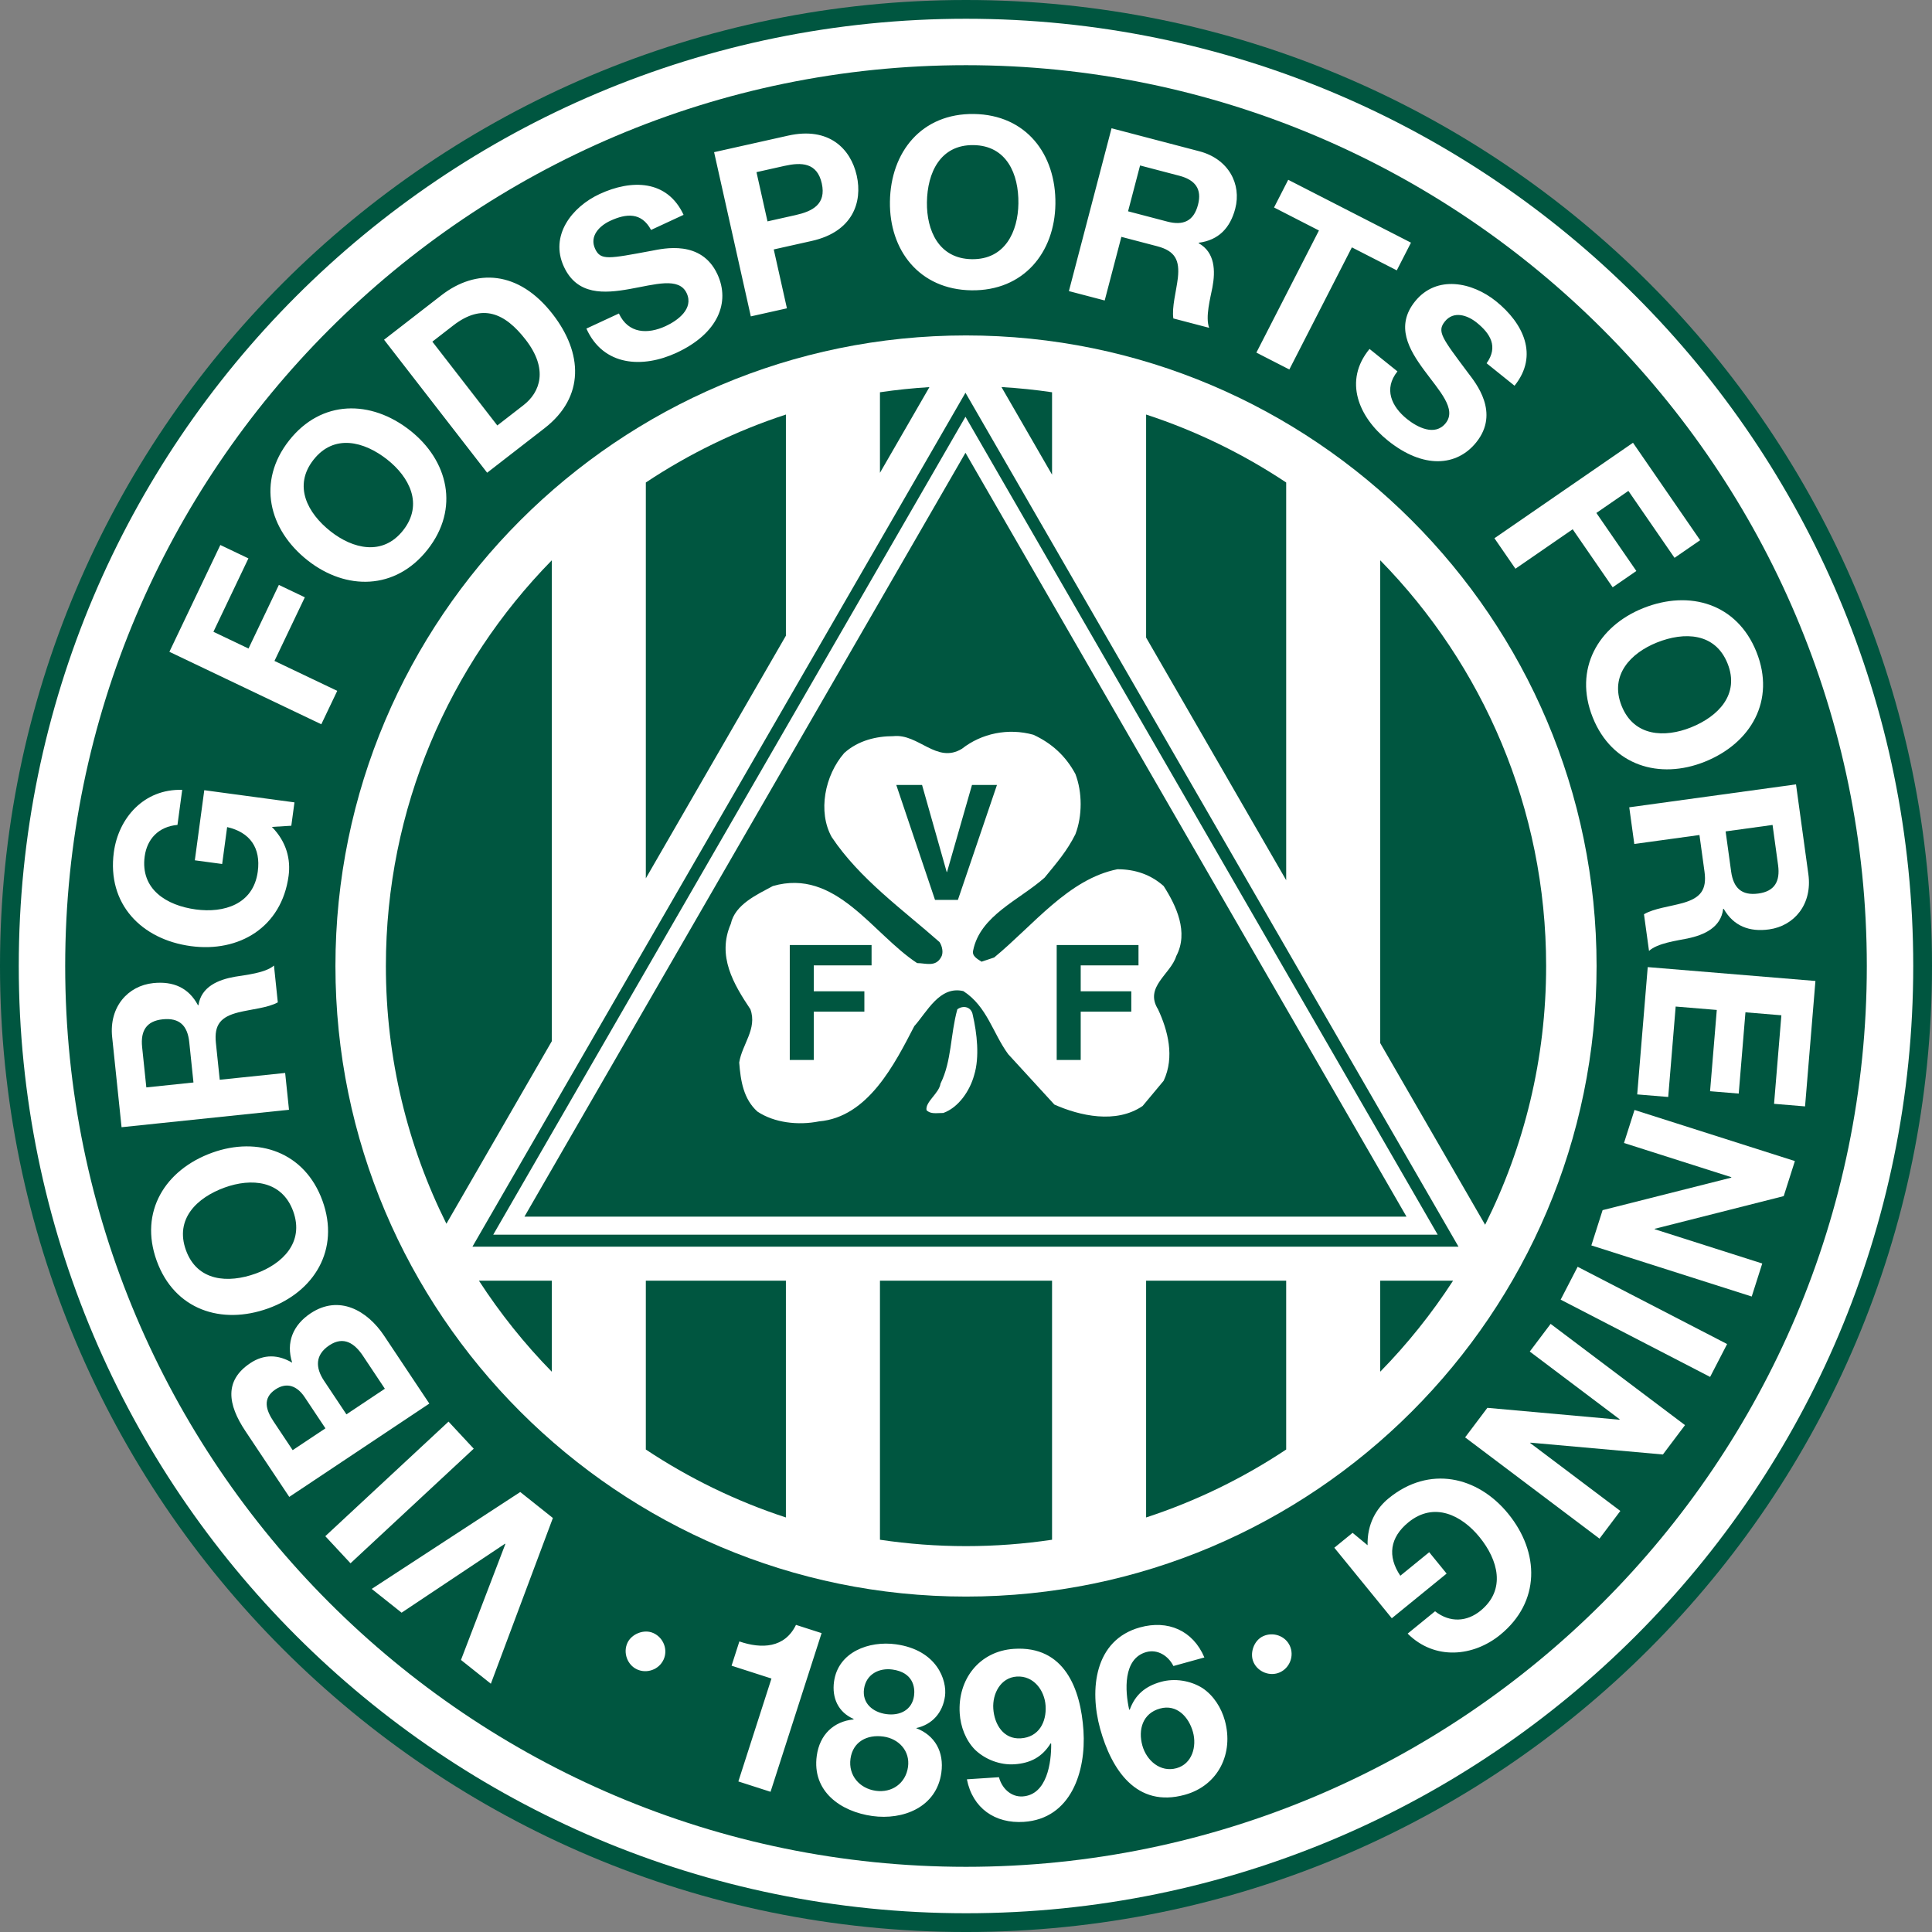 <svg xmlns="http://www.w3.org/2000/svg" id="Calque_2" data-name="Calque 2" viewBox="0 0 11898.43 11898.48"><rect x="0" y="0" width="11898.43" height="11898.48" fill="#808080" stroke="none"/><defs><style>.cls-1,.cls-2{fill:#fff;fill-rule:evenodd}.cls-2{fill:#005640}</style></defs><g id="Ebene_1" data-name="Ebene 1"><path d="M11898.43 5949.23c0 3285.69-2663.56 5949.25-5949.18 5949.25S0 9234.92 0 5949.23 2663.56 0 5949.25 0s5949.18 2663.56 5949.18 5949.23" class="cls-2"/><path d="M11782.89 5949.23c0 3221.88-2611.83 5833.72-5833.65 5833.72S115.56 9171.11 115.56 5949.23s2611.81-5833.7 5833.69-5833.7 5833.65 2611.79 5833.65 5833.69Z" class="cls-1"/><path d="M401.48 5949.23c0 3059.09 2488.75 5547.77 5547.77 5547.77s5547.73-2488.68 5547.73-5547.77S9008.29 401.45 5949.25 401.45 401.48 2890.18 401.48 5949.23" class="cls-2"/><path d="M2065.8 5949.23c0 2141.36 1742.09 3883.45 3883.45 3883.45S9832.7 8090.59 9832.7 5949.23 8090.54 2065.8 5949.25 2065.8c-2141.36 0-3883.45 1742.09-3883.45 3883.43M3922.75 10280.93c-59.23-27.52-86.7-102.67-58.58-163.21 25.67-55.41 102.71-86.72 160.62-59.87 61.91 28.74 89.98 102.6 61.84 163.21-28.72 61.84-103.34 88.02-163.88 59.87M3203.99 9188.74l201.05 160.02-382.06 1020.72-184.01-146.53 273.33-713.89-2.3-1.83-636.73 424.64-184.02-146.45zM2158.63 9627.64l-155.23-166.86 758.91-705.71 155.18 166.87zM1781.5 9218.85l-270.48-405.87c-109.4-164.3-130.32-310.89 30.32-417.89 84.61-56.36 171.91-53.55 258.1-2.85-39.81-125.16 5.69-232.23 113.24-303.9 175.13-116.62 349.03-18.03 452.86 137.84l278.51 417.96zm588.73-666.19-135.16-202.95c-49.94-74.85-117.5-124-206.91-64.41-88.22 58.72-86.26 137.64-32.31 218.52l137.61 206.61 236.76-157.77Zm-365.99 243.91-127.94-192.09c-44.32-66.38-107.5-95.82-179.94-47.54-82.18 54.71-57.19 128.82-12.13 196.49l118.24 177.51zM964.91 7764.31c-109.1-301.66 52.05-560.48 341.42-665.15 281.24-101.65 570.68-5.55 679.74 296.1 109.05 301.73-52.07 560.61-333.29 662.24-289.39 104.68-578.83 8.61-687.86-293.19Zm840.98-303.97c-69.57-192.42-259.58-205.59-422.01-146.87-170.66 61.7-308.35 193.25-238.78 385.81 69.57 192.42 259.56 205.66 430.24 143.95 162.4-58.79 300.08-190.27 230.54-382.89ZM748.63 6942.05 690.65 6386c-19.26-184.83 97.09-315.22 253.08-331.49 121.34-12.61 217.46 26.99 275.48 136.29l2.92-.28c17.33-114.26 122.32-157.31 225.56-175.34 64.53-11.11 185.98-22.29 239.59-68.76l23.61 226.74c-62.12 34.18-162.08 41.71-243.22 61.84-106.62 27.12-149.97 73.97-138.08 188.09l23.65 226.74 402.93-41.96 23.63 226.74-1031.18 107.43Zm442.86-275.43-25.94-248.36c-10.48-101.09-59.53-151.48-163.51-140.69-99.68 10.44-137.24 69.85-126.76 170.94l25.87 248.43zM1674.44 5092.67c91.51 92.97 116.34 201.79 102.97 301.08-42.89 318-305.57 473.04-601.97 433.07-305.08-41.15-517.24-260.21-474.4-578.23 28.37-210.1 184.64-391.2 421.06-384.21l-29.11 215.82c-117.18 10.58-187.58 87.53-201.95 193.99-27.4 202.9 135.07 302.47 314.87 326.75 171.24 23.1 354.17-29.9 381.57-232.8 19.79-146.76-47.91-242.34-188.62-274.51l-30.64 227.34-168.33-22.68 58.18-431.7 555.45 74.92-19.42 143.89-119.65 7.29ZM1043.21 4014.19l313.76-657.82 172.96 82.53-215.61 452.09 216.18 103.09 186.91-391.78 159.88 76.28-186.95 391.83 386.55 184.34-98.11 205.75zM1780.48 2712.74c198.46-252.04 503.38-252.11 745.09-61.68 234.93 185.01 306.31 481.42 107.85 733.48-198.46 251.99-503.4 252.04-738.29 67.02-241.76-190.38-313.16-486.81-114.65-738.82m702.42 553.23c126.62-160.76 37.4-328.99-98.29-435.87-142.57-112.25-327.02-159.58-453.62 1.23-126.67 160.8-37.4 328.99 105.12 441.24 135.69 106.88 320.2 154.18 446.79-6.6" class="cls-1"/><path d="m2365.28 2092.23 353.29-273.84c212.23-164.48 474.84-154.99 685.54 116.85 184.02 237.46 199.38 508.36-50.71 702.14l-353.29 273.86-634.84-819.02Zm697.53 528.03 160.6-124.49c104.43-80.89 154.42-222.51 13.93-403.7-128.01-165.2-267.17-226.3-446.12-87.53l-128.49 99.57 400.09 516.15ZM3811.59 1930.75c58.07 125.14 178.16 128.63 288.84 77.25 72.37-33.67 173.23-106.07 128.59-202.25-47.05-101.39-195.96-53.09-351.37-25.76-156.75 27.96-322.72 39.39-404.65-137.1-89.29-192.26 49.6-368.89 219.54-447.81 196.24-91.09 416.43-89.22 517.36 128.08l-200.22 92.92c-59.2-110.19-152.96-101.83-251.71-56.01-65.87 30.57-129.4 93.71-92.71 172.72 33.67 72.44 82.72 60.89 346.56 11.97 76.44-14.65 307.4-69.02 406.45 144.35 80.1 172.56 4.37 364.61-251.16 483.24-208.13 96.58-450.73 84.36-555.73-148.65l200.22-92.95ZM4397.85 937.17l456.12-101.97c252.11-56.31 385.58 81.88 422.35 246.2 36.75 164.25-25.23 346.19-277.31 402.52l-233.75 52.28 81.1 362.6-222.37 49.69zm328.82 426.21 172.77-38.67c103.43-23.1 190.4-66.35 161.57-195.22-28.79-128.93-125.95-130.97-229.36-107.92l-172.79 38.67zM5997.9 702.05c320.84 4.47 506.23 246.64 501.9 554.41-4.21 299.09-196.24 535.97-517.1 531.45-320.84-4.47-506.2-246.6-501.99-545.69 4.26-307.79 196.35-544.69 517.2-540.18Zm-12.5 894.23c204.66 2.89 284.14-170.25 286.5-343.02 2.57-181.47-72-356.76-276.68-359.56-204.71-2.89-284.07 170.25-286.64 351.69-2.36 172.77 72.12 348.04 276.82 350.88ZM6845.59 789.99l540.66 141.62c179.76 47.05 260.79 201.86 221.12 353.52-30.92 117.99-101.83 193.92-224.63 209.82l-.67 2.78c100.77 56.45 104.08 169.85 84.61 272.82-12.34 64.32-44.62 181.91-20 248.36l-220.49-57.77c-10.16-70.15 18.03-166.36 27.8-249.31 12.06-109.38-16.48-166.38-127.41-195.4l-220.49-57.77-102.67 391.85-220.49-57.77zm101.72 511.34 241.53 63.32c98.25 25.67 162.72-2.43 189.18-103.57 25.37-96.93-16.94-153.03-115.21-178.74l-241.58-63.3zM8122.83 1419.48l-276.52-141.68 87.34-170.53 756.02 387.2-87.39 170.59-276.59-141.64-385.19 752.09-202.95-103.94zM8606.33 2287.29c-86.51 107.48-36.41 216.7 58.65 293.16 62.19 50.08 171.75 108.43 238.2 25.87 70.1-87.14-39.11-199.25-132.43-326.47-94.45-128.15-178.18-271.94-56.22-423.53 132.89-165.18 352.71-118.73 498.64-1.32 168.56 135.58 264.44 333.83 114.26 520.51l-172.03-138.35c72.69-101.83 23.65-182.26-61.17-250.51-56.61-45.52-141.36-74.55-195.96-6.69-50.04 62.23-17.89 101.09 142.73 316.08 46.98 62.05 197.93 244.93 50.52 428.25-119.19 148.19-324.99 165.32-544.46-11.25-178.74-143.82-275.16-366.76-112.69-564.04l171.96 138.28ZM10057.01 2726.81l413.46 600.01-157.7 108.68-284.18-412.31-197.23 135.88 246.27 357.39-145.85 100.49-246.28-357.39-352.57 243.01-129.3-187.7zM10817.31 4015.09c119.19 297.91-33.1 562.1-318.88 676.45-277.66 111.09-570.17 24.86-689.36-273.05-119.19-297.86 33.1-562.1 310.75-673.19 285.71-114.35 578.27-28.1 697.49 269.79m-830.33 332.21c76 190.06 266.34 196.79 426.82 132.59 168.49-67.44 301.59-203.55 225.58-393.61-76.07-190.08-266.41-196.77-434.9-129.37-160.43 64.2-293.6 200.33-217.51 390.39ZM11060.92 4830.61l76.14 553.72c25.3 184.09-86.65 318.18-241.99 339.5-120.83 16.69-218.13-19.76-279.76-127.04l-2.92.35c-13.56 114.7-117.04 161.2-219.61 182.63-64.09 13.22-185.1 28.37-237.11 76.58l-31.06-225.79c60.96-36.27 160.62-47.03 240.97-69.85 105.7-30.62 147.4-78.85 131.8-192.46l-31.06-225.79-401.27 55.2-31.06-225.81 1026.92-141.22Zm-433.53 289.7 34.04 247.36c13.91 100.72 64.48 149.42 168.09 135.16 99.19-13.63 134.79-74.25 121.02-174.94l-34.04-247.38-289.11 39.81ZM11180.53 6041.41l-63.88 772.42-190.93-15.8 45.08-545.3-221.3-18.3-41.36 500.46-176.5-14.49 41.36-500.53-253.19-20.97-45.97 556.89-190.93-15.74 64.82-784.02zM11054 7150.53l-68.76 215.84-793.9 201.1-.88 2.78 662.58 211.14-64.82 203.34L9800.51 7670l69.29-217.19 792.1-200.14.88-2.8-661.25-210.66 64.83-203.34zM10636.6 8277.45l-104.63 202.47-920.5-475.93 104.63-202.4zM10377.32 8776.76l-136.22 180.85-815.55-72.91-1.69 2.39 555.18 418.21-128.36 170.45-827.62-623.52 137.1-181.93 813.44 73.11 1.71-2.31-554.04-417.47 128.43-170.39zM8422.45 9516.58c-3.26-130.25 53.02-226.74 130.67-289.92 248.7-202.67 546.24-136.22 735.21 95.61 194.32 238.54 199.34 543.44-49.37 746.11-164.3 133.84-402.08 159.07-569.76-7.59l168.76-137.57c92.76 72.35 196.7 64.41 279.97-3.38 158.65-129.3 108.29-312.93-6.3-453.62-109.17-133.91-278.81-220.35-437.47-91.07-114.79 93.5-130.72 209.52-50.11 329.2l177.86-144.9 107.27 131.67-337.6 275.09-354.01-434.36 112.55-91.74 92.3 76.49ZM7882.25 10299.3c-59.46 26.99-134.4-1.16-162.05-61.91-25.16-55.52 1.16-134.47 59.32-160.9 62.12-28.21 136.43-1.37 164.09 59.39 28.21 62.12-.53 135.83-61.35 163.42ZM4745.51 11034.98l-198.23-63.74 203.9-633.77-245.72-79.06 48.05-149.44c137.31 47.26 279.69 40.69 348.64-101.97l157.75 50.78zM5517.75 10126.6c252.73 35.06 315.73 221.44 302 320.24-13.91 100.21-77.51 174.25-178.16 195.89l.37-2.99-.21 1.44-.16 1.55c116.69 44.34 173.56 146.94 155.78 274.74-29.62 213.53-236.09 292.91-424.9 266.73-196.1-27.26-372.69-152.36-342.25-371.71 18.01-129.3 103.27-210.73 226.39-223.22l.42-2.99c-94.96-41.29-134.47-129.7-120.56-229.93 25.37-182.88 215.72-252.73 381.27-229.75Zm-123.72 902.22c98.8 13.7 183.95-45.5 198.09-147.19 13.49-97.3-55.92-173.58-151.75-186.86-100.21-13.98-187.95 31.66-202.46 136.22-14.53 104.52 57.35 184.13 156.13 197.83Zm64.08-472.27c84.29 11.66 158.98-25.37 171.08-112.48 7.24-52.35-5.16-144.28-133.01-162.05-82.79-11.46-162.47 29.23-174.97 119.33-12.27 88.62 54.11 143.68 136.9 155.2M6152.22 10945.13c17.64 67.95 74.11 122.99 145.85 118.38 150.67-9.91 177.31-209.98 175.69-324.5l-3.12-2.64c-51.8 84.15-124.21 122.66-223.69 129.17-87.81 5.69-179.74-29.42-242.48-89.98-58.21-59.32-88.62-142.59-93.92-223.08-13.65-209.24 120.39-383.98 334.08-397.87 310.06-20.34 411.17 244.98 428.05 503.87 16.34 250.21-76.14 542.7-367.36 561.75-177.03 11.53-315.45-83.73-350.61-262.13l197.51-12.96Zm287.15-440.38c-6.25-95.05-73.9-186.19-177.72-179.41-99.54 6.5-150.32 105.3-144.35 197.51 6.3 96.49 62.37 189.85 169.18 182.86 111.14-7.17 159.48-100 152.89-200.96M7226.58 10260.4c-31.13-62.86-97.64-105.17-166.87-85.98-145.51 40.41-130.72 241.58-105.84 353.41l3.59 2.04c33.56-92.97 96.56-145.44 192.7-172.1 84.68-23.54 181.84-7.87 255.62 38.65 69.08 46.17 115.88 121.51 137.43 199.2 56.08 202-39.53 400.39-245.79 457.6-299.44 83.06-452.46-155.94-521.89-405.94-67-241.58-36.01-546.84 245.05-624.82 171.01-47.4 325.94 17.64 396.73 185.17zm-191.21 489.75c25.5 91.81 110.26 167.21 210.61 139.4 96-26.71 125.65-133.77 100.95-222.81-25.83-93.22-99.82-173.09-202.95-144.49-107.32 29.69-135.67 130.46-108.61 227.9" class="cls-1"/><path d="M7921.11 2971.47c-264.97-176.06-554.64-317.67-862.66-418.49v1373.61l862.66 1494.21V2971.46ZM7058.42 9345.5c308.04-100.81 597.69-242.41 862.66-418.49V7887.22h-862.66v1458.27ZM9521.97 5949.23c0-971.67-390.07-1853.85-1021.69-2498.57v2973.36l645.97 1118.77c240.23-480.05 375.72-1021.2 375.72-1593.57ZM8500.28 8447.77c167.54-171.01 317.86-358.89 448.67-560.54h-448.67zM6479.17 2415.83c-102.46-15.32-206.47-25.74-311.56-32.15l311.56 539.65zM5419.32 2415.83v496.02l304.69-527.75c-102.74 6.46-204.43 16.76-304.69 31.73M5419.32 9482.67c172.93 25.76 349.87 39.32 529.93 39.32s356.95-13.56 529.93-39.32V7887.22H5419.33v1595.45ZM3977.39 8927.01c264.97 176.08 554.67 317.67 862.66 418.49V7887.23h-862.66v1039.79ZM4840.08 2552.98c-308 100.81-597.69 242.43-862.66 418.49v2437.81l862.66-1494.21zM3398.22 3450.66c-631.64 644.72-1021.73 1526.89-1021.73 2498.57 0 569.87 134.33 1108.92 372.76 1587.32l649-1124.05V3450.66h-.02ZM3398.22 8447.84v-560.61h-448.69c130.79 201.72 281.11 389.56 448.69 560.61M5945.94 2418.74c41.8 72.42 2994.47 5186.57 3036.31 5258.96H2909.62c41.82-72.39 2994.49-5186.54 3036.31-5258.96Z" class="cls-2"/><path d="M3037.7 7603.81h5816.45L5945.94 2566.63z" class="cls-1"/><path d="m5945.94 2788.49 1358.01 2352.16 1358.13 2352.23H3229.82l1358.06-2352.23z" class="cls-2"/><path d="M6622.99 4766.71c43.12 112.18 43.12 258.82 0 370.95-51.8 103.5-112.16 172.61-189.78 267.45-155.27 138.01-396.82 232.9-439.99 448.55-8.61 34.51 25.85 51.77 51.75 69.01l77.67-25.87c241.53-198.44 457.21-483.11 759.07-543.49 112.22 0 207.07 34.48 284.79 103.5 77.58 120.79 155.27 284.72 77.58 431.33-34.44 112.18-198.39 189.76-112.16 327.81 60.48 129.44 103.61 293.33 34.58 439.99l-129.44 155.27c-163.88 112.16-388.17 60.41-543.51-8.61l-284.65-310.54c-94.87-129.44-129.37-293.33-276.06-388.24-146.62-34.51-224.29 129.37-301.96 215.61-120.72 232.97-284.65 560.8-586.58 586.72-129.4 25.9-276.11 8.61-379.61-60.41-86.26-77.62-103.5-189.78-112.16-301.93 17.27-112.16 112.16-207 69.01-327.83-103.5-155.27-207.07-327.81-120.79-526.22 25.9-120.76 163.93-181.15 258.82-232.9 388.22-112.18 612.5 293.33 888.59 474.45 51.77 0 112.11 25.9 146.66-34.48 17.27-25.9 8.59-69.01-8.61-94.94-224.33-198.39-491.71-388.17-664.28-646.99-86.26-155.27-43.12-379.56 77.6-517.61 86.28-77.62 198.46-103.5 301.96-103.5 155.27-17.27 267.45 172.54 422.7 77.6 120.79-94.87 284.72-129.4 439.99-86.26 112.13 51.8 198.39 129.42 258.8 241.58Z" class="cls-1"/><path d="M5999.4 6621.46c-25.9 94.94-94.89 198.46-189.83 232.9-43.09 0-77.6 8.68-103.5-17.22-8.61-51.8 77.67-103.48 86.26-163.95 69.06-137.98 60.41-301.93 103.55-457.21 34.51-25.9 86.26-17.22 94.94 34.51 25.83 112.16 43.09 258.82 8.59 370.97Z" class="cls-1"/><path d="M5986.14 4834.15h153.82l-240.59 707.86h-140.99l-238.57-707.86h158.73l151.82 536.29h1.99zM5011.76 6527.89h-147.89v-707.83h503.8v125.19h-355.91v159.69h311.56v125.23h-311.56zM6655.67 6527.89h-147.89v-707.83h503.8v125.19h-355.91v159.69h311.49v125.23h-311.49z" class="cls-2"/></g></svg>